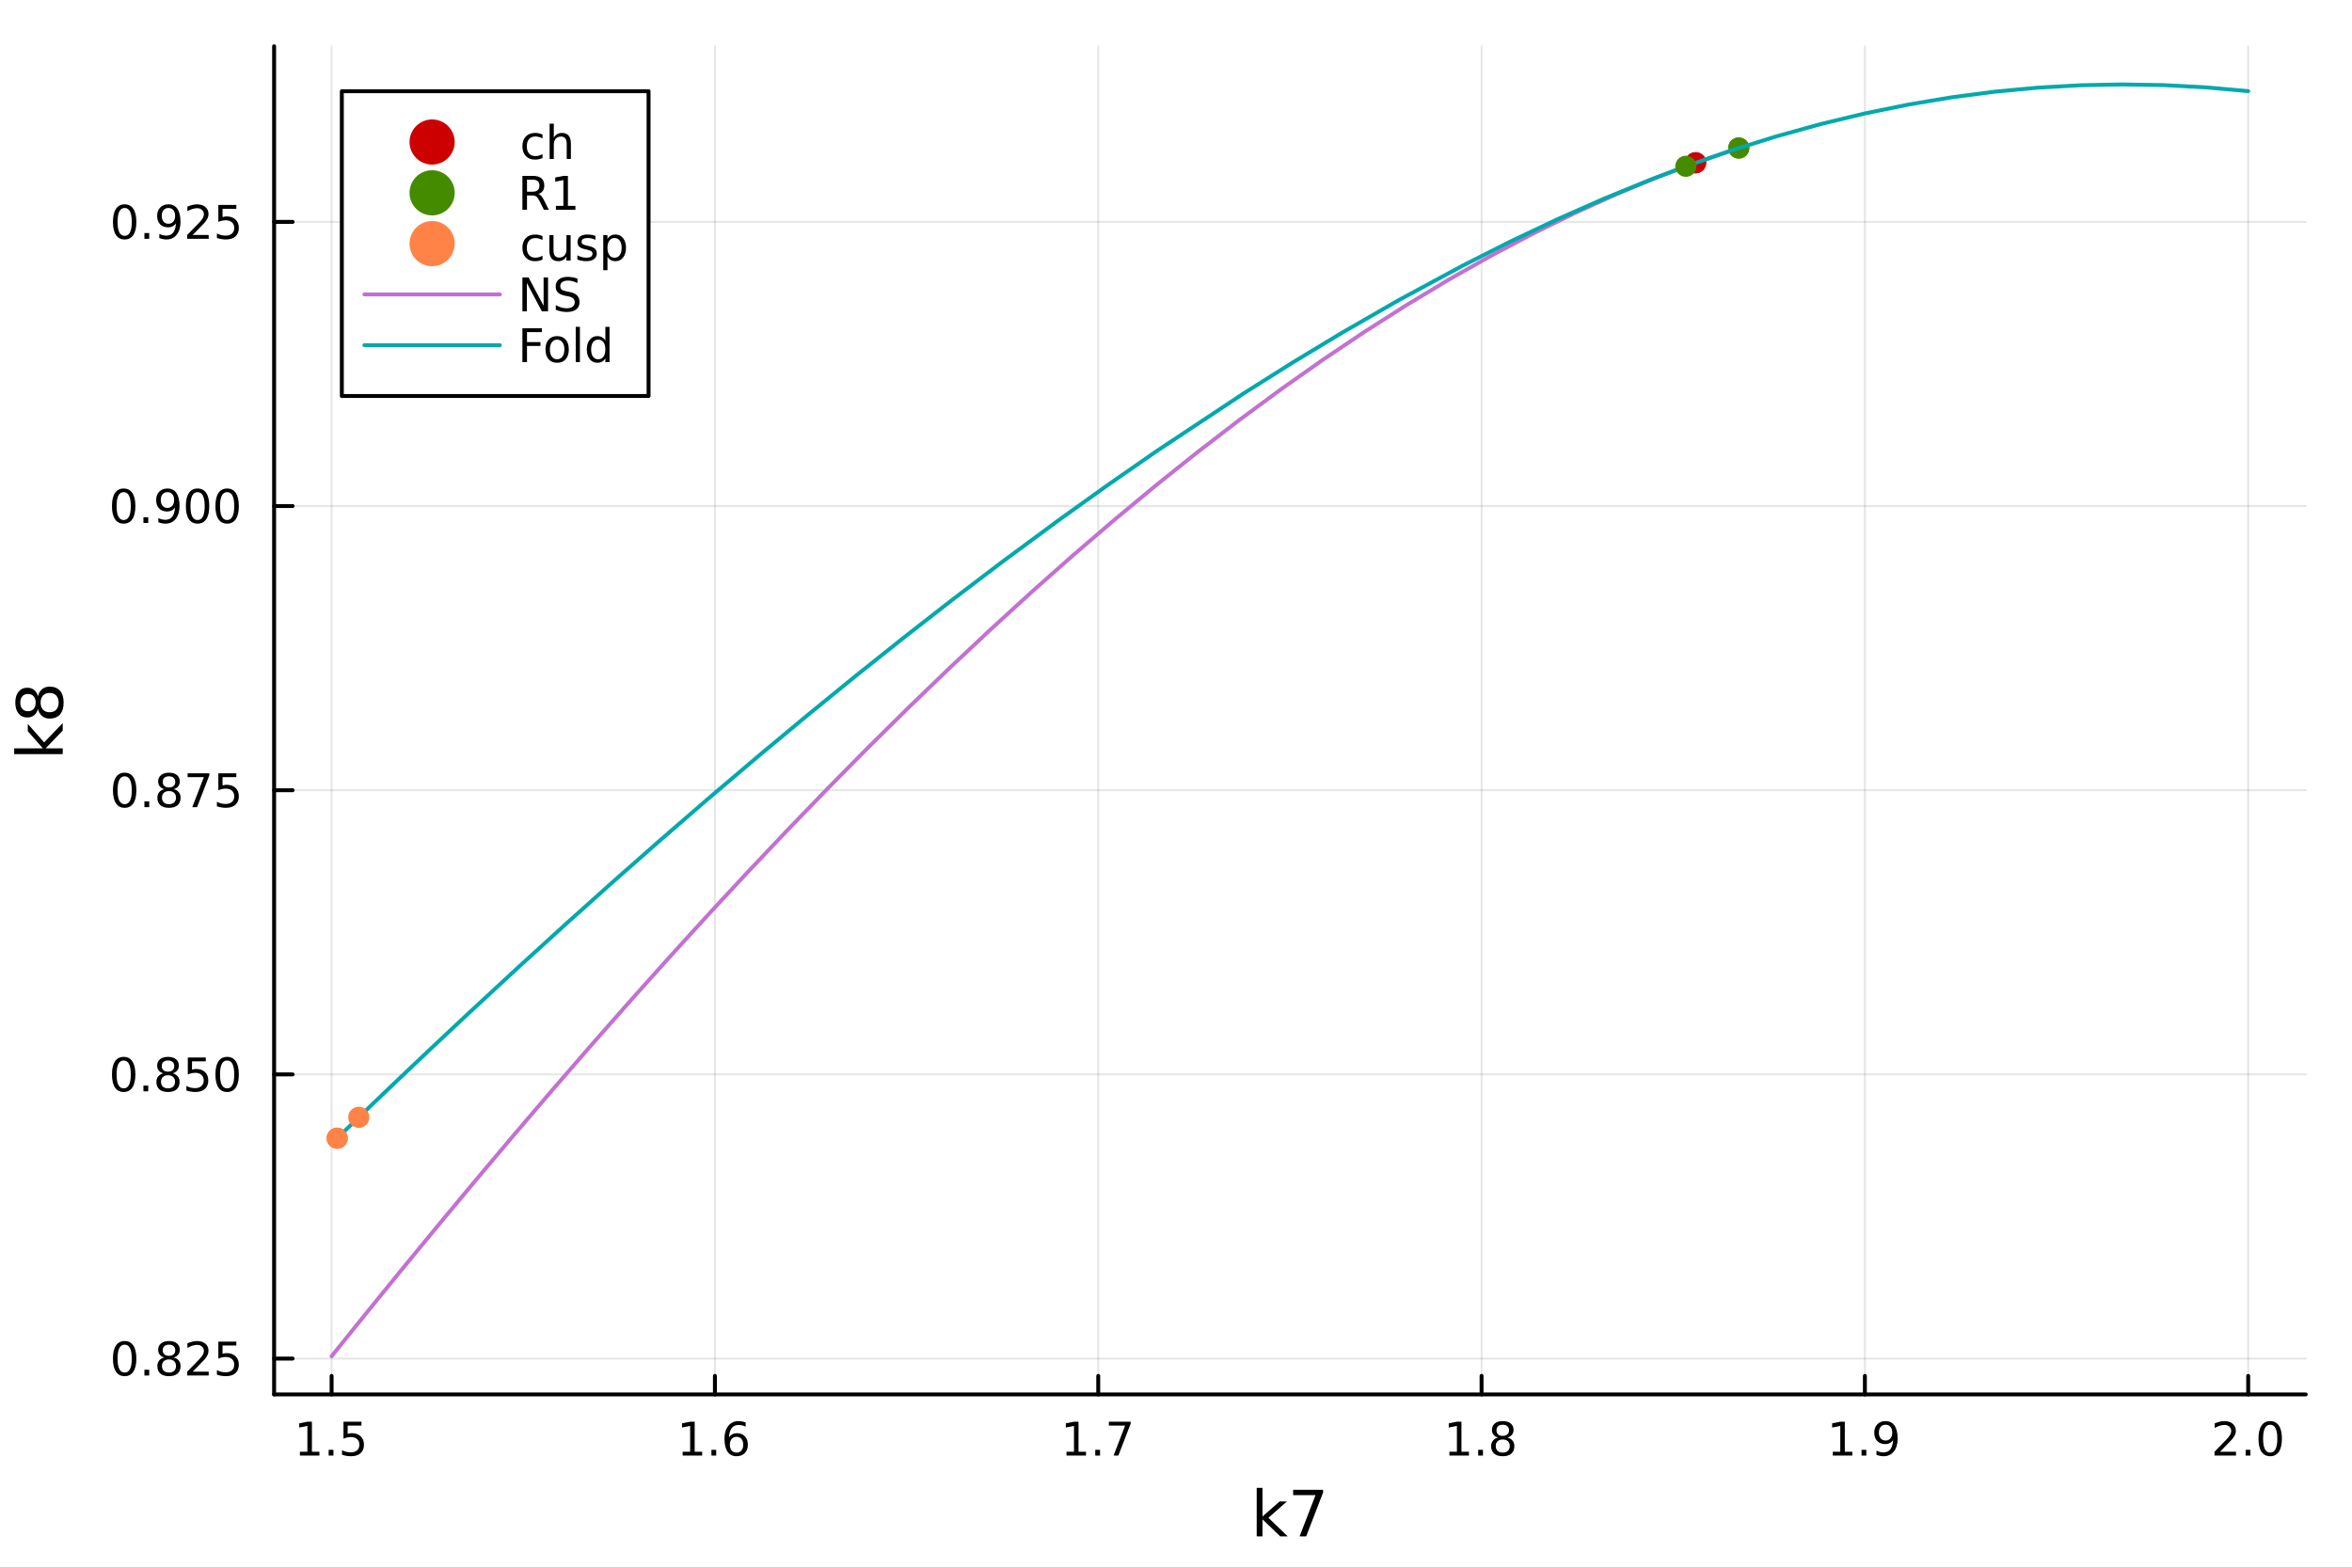 <?xml version="1.0" encoding="utf-8"?>
<svg xmlns="http://www.w3.org/2000/svg" xmlns:xlink="http://www.w3.org/1999/xlink" width="600" height="400" viewBox="0 0 2400 1600">
<rect x="0" y="0" width="2400" height="1600" fill="#333333" stroke="none"/>
<defs>
  <clipPath id="clip090">
    <rect x="0" y="0" width="2400" height="1600"/>
  </clipPath>
</defs>
<path clip-path="url(#clip090)" d="M0 1600 L2400 1600 L2400 0 L0 0  Z" fill="#ffffff" fill-rule="evenodd" fill-opacity="1"/>
<defs>
  <clipPath id="clip091">
    <rect x="480" y="0" width="1681" height="1600"/>
  </clipPath>
</defs>
<path clip-path="url(#clip090)" d="M279.704 1423.18 L2352.76 1423.18 L2352.76 47.244 L279.704 47.244  Z" fill="#ffffff" fill-rule="evenodd" fill-opacity="1"/>
<defs>
  <clipPath id="clip092">
    <rect x="279" y="47" width="2074" height="1377"/>
  </clipPath>
</defs>
<polyline clip-path="url(#clip092)" style="stroke:#000000; stroke-linecap:round; stroke-linejoin:round; stroke-width:2; stroke-opacity:0.1; fill:none" points="338.375,1423.18 338.375,47.244 "/>
<polyline clip-path="url(#clip092)" style="stroke:#000000; stroke-linecap:round; stroke-linejoin:round; stroke-width:2; stroke-opacity:0.1; fill:none" points="729.517,1423.18 729.517,47.244 "/>
<polyline clip-path="url(#clip092)" style="stroke:#000000; stroke-linecap:round; stroke-linejoin:round; stroke-width:2; stroke-opacity:0.1; fill:none" points="1120.66,1423.18 1120.66,47.244 "/>
<polyline clip-path="url(#clip092)" style="stroke:#000000; stroke-linecap:round; stroke-linejoin:round; stroke-width:2; stroke-opacity:0.1; fill:none" points="1511.8,1423.18 1511.8,47.244 "/>
<polyline clip-path="url(#clip092)" style="stroke:#000000; stroke-linecap:round; stroke-linejoin:round; stroke-width:2; stroke-opacity:0.1; fill:none" points="1902.94,1423.18 1902.94,47.244 "/>
<polyline clip-path="url(#clip092)" style="stroke:#000000; stroke-linecap:round; stroke-linejoin:round; stroke-width:2; stroke-opacity:0.1; fill:none" points="2294.08,1423.18 2294.08,47.244 "/>
<polyline clip-path="url(#clip090)" style="stroke:#000000; stroke-linecap:round; stroke-linejoin:round; stroke-width:4; stroke-opacity:1; fill:none" points="279.704,1423.18 2352.76,1423.18 "/>
<polyline clip-path="url(#clip090)" style="stroke:#000000; stroke-linecap:round; stroke-linejoin:round; stroke-width:4; stroke-opacity:1; fill:none" points="338.375,1423.18 338.375,1404.28 "/>
<polyline clip-path="url(#clip090)" style="stroke:#000000; stroke-linecap:round; stroke-linejoin:round; stroke-width:4; stroke-opacity:1; fill:none" points="729.517,1423.18 729.517,1404.28 "/>
<polyline clip-path="url(#clip090)" style="stroke:#000000; stroke-linecap:round; stroke-linejoin:round; stroke-width:4; stroke-opacity:1; fill:none" points="1120.66,1423.18 1120.66,1404.28 "/>
<polyline clip-path="url(#clip090)" style="stroke:#000000; stroke-linecap:round; stroke-linejoin:round; stroke-width:4; stroke-opacity:1; fill:none" points="1511.8,1423.18 1511.8,1404.28 "/>
<polyline clip-path="url(#clip090)" style="stroke:#000000; stroke-linecap:round; stroke-linejoin:round; stroke-width:4; stroke-opacity:1; fill:none" points="1902.94,1423.18 1902.94,1404.28 "/>
<polyline clip-path="url(#clip090)" style="stroke:#000000; stroke-linecap:round; stroke-linejoin:round; stroke-width:4; stroke-opacity:1; fill:none" points="2294.08,1423.18 2294.08,1404.28 "/>
<path clip-path="url(#clip090)" d="M306.026 1481.64 L313.665 1481.64 L313.665 1455.28 L305.355 1456.95 L305.355 1452.69 L313.618 1451.02 L318.294 1451.02 L318.294 1481.64 L325.933 1481.64 L325.933 1485.58 L306.026 1485.58 L306.026 1481.64 Z" fill="#000000" fill-rule="nonzero" fill-opacity="1" /><path clip-path="url(#clip090)" d="M335.378 1479.7 L340.262 1479.7 L340.262 1485.58 L335.378 1485.58 L335.378 1479.7 Z" fill="#000000" fill-rule="nonzero" fill-opacity="1" /><path clip-path="url(#clip090)" d="M350.493 1451.02 L368.85 1451.02 L368.85 1454.96 L354.776 1454.96 L354.776 1463.43 Q355.794 1463.08 356.813 1462.92 Q357.831 1462.73 358.85 1462.73 Q364.637 1462.73 368.016 1465.9 Q371.396 1469.08 371.396 1474.49 Q371.396 1480.07 367.924 1483.17 Q364.451 1486.25 358.132 1486.25 Q355.956 1486.25 353.688 1485.88 Q351.442 1485.51 349.035 1484.77 L349.035 1480.07 Q351.118 1481.2 353.34 1481.76 Q355.563 1482.32 358.039 1482.32 Q362.044 1482.32 364.382 1480.21 Q366.72 1478.1 366.72 1474.49 Q366.72 1470.88 364.382 1468.77 Q362.044 1466.67 358.039 1466.67 Q356.164 1466.67 354.289 1467.08 Q352.438 1467.5 350.493 1468.38 L350.493 1451.02 Z" fill="#000000" fill-rule="nonzero" fill-opacity="1" /><path clip-path="url(#clip090)" d="M696.589 1481.64 L704.228 1481.64 L704.228 1455.28 L695.918 1456.95 L695.918 1452.69 L704.182 1451.02 L708.857 1451.02 L708.857 1481.64 L716.496 1481.64 L716.496 1485.58 L696.589 1485.58 L696.589 1481.64 Z" fill="#000000" fill-rule="nonzero" fill-opacity="1" /><path clip-path="url(#clip090)" d="M725.941 1479.7 L730.825 1479.7 L730.825 1485.58 L725.941 1485.58 L725.941 1479.7 Z" fill="#000000" fill-rule="nonzero" fill-opacity="1" /><path clip-path="url(#clip090)" d="M751.589 1466.44 Q748.441 1466.44 746.589 1468.59 Q744.76 1470.74 744.76 1474.49 Q744.76 1478.22 746.589 1480.39 Q748.441 1482.55 751.589 1482.55 Q754.737 1482.55 756.566 1480.39 Q758.417 1478.22 758.417 1474.49 Q758.417 1470.74 756.566 1468.59 Q754.737 1466.44 751.589 1466.44 M760.871 1451.78 L760.871 1456.04 Q759.112 1455.21 757.306 1454.77 Q755.524 1454.33 753.765 1454.33 Q749.135 1454.33 746.681 1457.45 Q744.251 1460.58 743.904 1466.9 Q745.269 1464.89 747.329 1463.82 Q749.39 1462.73 751.866 1462.73 Q757.075 1462.73 760.084 1465.9 Q763.116 1469.05 763.116 1474.49 Q763.116 1479.82 759.968 1483.03 Q756.82 1486.25 751.589 1486.25 Q745.593 1486.25 742.422 1481.67 Q739.251 1477.06 739.251 1468.33 Q739.251 1460.14 743.14 1455.28 Q747.029 1450.39 753.579 1450.39 Q755.339 1450.39 757.121 1450.74 Q758.927 1451.09 760.871 1451.78 Z" fill="#000000" fill-rule="nonzero" fill-opacity="1" /><path clip-path="url(#clip090)" d="M1088.26 1481.64 L1095.9 1481.64 L1095.9 1455.28 L1087.59 1456.95 L1087.59 1452.69 L1095.86 1451.02 L1100.53 1451.02 L1100.53 1481.64 L1108.17 1481.64 L1108.17 1485.58 L1088.26 1485.58 L1088.26 1481.64 Z" fill="#000000" fill-rule="nonzero" fill-opacity="1" /><path clip-path="url(#clip090)" d="M1117.61 1479.7 L1122.5 1479.7 L1122.5 1485.58 L1117.61 1485.58 L1117.61 1479.7 Z" fill="#000000" fill-rule="nonzero" fill-opacity="1" /><path clip-path="url(#clip090)" d="M1131.5 1451.02 L1153.73 1451.02 L1153.73 1453.01 L1141.18 1485.58 L1136.3 1485.58 L1148.1 1454.96 L1131.5 1454.96 L1131.5 1451.02 Z" fill="#000000" fill-rule="nonzero" fill-opacity="1" /><path clip-path="url(#clip090)" d="M1479 1481.64 L1486.64 1481.64 L1486.64 1455.28 L1478.33 1456.95 L1478.33 1452.69 L1486.59 1451.02 L1491.27 1451.02 L1491.27 1481.64 L1498.91 1481.64 L1498.91 1485.58 L1479 1485.58 L1479 1481.64 Z" fill="#000000" fill-rule="nonzero" fill-opacity="1" /><path clip-path="url(#clip090)" d="M1508.35 1479.7 L1513.24 1479.7 L1513.24 1485.58 L1508.35 1485.58 L1508.35 1479.7 Z" fill="#000000" fill-rule="nonzero" fill-opacity="1" /><path clip-path="url(#clip090)" d="M1533.42 1469.17 Q1530.09 1469.17 1528.17 1470.95 Q1526.27 1472.73 1526.27 1475.86 Q1526.27 1478.98 1528.17 1480.77 Q1530.09 1482.55 1533.42 1482.55 Q1536.75 1482.55 1538.68 1480.77 Q1540.6 1478.96 1540.6 1475.86 Q1540.6 1472.73 1538.68 1470.95 Q1536.78 1469.17 1533.42 1469.17 M1528.75 1467.18 Q1525.74 1466.44 1524.05 1464.38 Q1522.38 1462.32 1522.38 1459.35 Q1522.38 1455.21 1525.32 1452.8 Q1528.28 1450.39 1533.42 1450.39 Q1538.58 1450.39 1541.52 1452.8 Q1544.46 1455.21 1544.46 1459.35 Q1544.46 1462.32 1542.77 1464.38 Q1541.11 1466.44 1538.12 1467.18 Q1541.5 1467.96 1543.37 1470.26 Q1545.27 1472.55 1545.27 1475.86 Q1545.27 1480.88 1542.19 1483.57 Q1539.14 1486.25 1533.42 1486.25 Q1527.7 1486.25 1524.62 1483.57 Q1521.57 1480.88 1521.57 1475.86 Q1521.57 1472.55 1523.47 1470.26 Q1525.37 1467.96 1528.75 1467.18 M1527.03 1459.79 Q1527.03 1462.48 1528.7 1463.98 Q1530.39 1465.49 1533.42 1465.49 Q1536.43 1465.49 1538.12 1463.98 Q1539.83 1462.48 1539.83 1459.79 Q1539.83 1457.11 1538.12 1455.6 Q1536.43 1454.1 1533.42 1454.1 Q1530.39 1454.1 1528.7 1455.6 Q1527.03 1457.11 1527.03 1459.79 Z" fill="#000000" fill-rule="nonzero" fill-opacity="1" /><path clip-path="url(#clip090)" d="M1870.19 1481.64 L1877.83 1481.64 L1877.83 1455.28 L1869.52 1456.95 L1869.52 1452.69 L1877.78 1451.02 L1882.46 1451.02 L1882.46 1481.64 L1890.1 1481.64 L1890.1 1485.58 L1870.19 1485.58 L1870.19 1481.64 Z" fill="#000000" fill-rule="nonzero" fill-opacity="1" /><path clip-path="url(#clip090)" d="M1899.54 1479.7 L1904.42 1479.7 L1904.42 1485.58 L1899.54 1485.58 L1899.54 1479.7 Z" fill="#000000" fill-rule="nonzero" fill-opacity="1" /><path clip-path="url(#clip090)" d="M1914.75 1484.86 L1914.75 1480.6 Q1916.51 1481.44 1918.31 1481.88 Q1920.12 1482.32 1921.85 1482.32 Q1926.48 1482.32 1928.91 1479.21 Q1931.37 1476.09 1931.72 1469.75 Q1930.37 1471.74 1928.31 1472.8 Q1926.25 1473.87 1923.75 1473.87 Q1918.57 1473.87 1915.54 1470.74 Q1912.53 1467.59 1912.53 1462.15 Q1912.53 1456.83 1915.67 1453.61 Q1918.82 1450.39 1924.05 1450.39 Q1930.05 1450.39 1933.2 1455 Q1936.37 1459.58 1936.37 1468.33 Q1936.37 1476.51 1932.48 1481.39 Q1928.61 1486.25 1922.06 1486.25 Q1920.3 1486.25 1918.5 1485.9 Q1916.69 1485.56 1914.75 1484.86 M1924.05 1470.21 Q1927.2 1470.21 1929.03 1468.06 Q1930.88 1465.9 1930.88 1462.15 Q1930.88 1458.43 1929.03 1456.27 Q1927.2 1454.1 1924.05 1454.1 Q1920.91 1454.1 1919.05 1456.27 Q1917.23 1458.43 1917.23 1462.15 Q1917.23 1465.9 1919.05 1468.06 Q1920.91 1470.21 1924.05 1470.21 Z" fill="#000000" fill-rule="nonzero" fill-opacity="1" /><path clip-path="url(#clip090)" d="M2265.32 1481.64 L2281.64 1481.64 L2281.64 1485.58 L2259.7 1485.58 L2259.7 1481.64 Q2262.36 1478.89 2266.94 1474.26 Q2271.55 1469.61 2272.73 1468.27 Q2274.98 1465.74 2275.86 1464.01 Q2276.76 1462.25 2276.76 1460.56 Q2276.76 1457.8 2274.81 1456.07 Q2272.89 1454.33 2269.79 1454.33 Q2267.59 1454.33 2265.14 1455.09 Q2262.71 1455.86 2259.93 1457.41 L2259.93 1452.69 Q2262.75 1451.55 2265.21 1450.97 Q2267.66 1450.39 2269.7 1450.39 Q2275.07 1450.39 2278.26 1453.08 Q2281.46 1455.77 2281.46 1460.26 Q2281.46 1462.39 2280.65 1464.31 Q2279.86 1466.2 2277.75 1468.8 Q2277.17 1469.47 2274.07 1472.69 Q2270.97 1475.88 2265.32 1481.64 Z" fill="#000000" fill-rule="nonzero" fill-opacity="1" /><path clip-path="url(#clip090)" d="M2291.46 1479.7 L2296.34 1479.7 L2296.34 1485.58 L2291.46 1485.58 L2291.46 1479.7 Z" fill="#000000" fill-rule="nonzero" fill-opacity="1" /><path clip-path="url(#clip090)" d="M2316.53 1454.1 Q2312.92 1454.1 2311.09 1457.66 Q2309.28 1461.2 2309.28 1468.33 Q2309.28 1475.44 2311.09 1479.01 Q2312.92 1482.55 2316.53 1482.55 Q2320.16 1482.55 2321.97 1479.01 Q2323.8 1475.44 2323.8 1468.33 Q2323.8 1461.2 2321.97 1457.66 Q2320.16 1454.1 2316.53 1454.1 M2316.53 1450.39 Q2322.34 1450.39 2325.39 1455 Q2328.47 1459.58 2328.47 1468.33 Q2328.47 1477.06 2325.39 1481.67 Q2322.34 1486.25 2316.53 1486.25 Q2310.72 1486.25 2307.64 1481.67 Q2304.58 1477.06 2304.58 1468.33 Q2304.58 1459.58 2307.64 1455 Q2310.72 1450.39 2316.53 1450.39 Z" fill="#000000" fill-rule="nonzero" fill-opacity="1" /><path clip-path="url(#clip090)" d="M1282.36 1518.52 L1288.25 1518.52 L1288.25 1547.77 L1305.73 1532.4 L1313.21 1532.4 L1294.3 1549.07 L1314 1568.04 L1306.36 1568.04 L1288.25 1550.63 L1288.25 1568.04 L1282.36 1568.04 L1282.36 1518.52 Z" fill="#000000" fill-rule="nonzero" fill-opacity="1" /><path clip-path="url(#clip090)" d="M1319.54 1520.52 L1350.1 1520.52 L1350.1 1523.26 L1332.84 1568.04 L1326.13 1568.04 L1342.36 1525.93 L1319.54 1525.93 L1319.54 1520.52 Z" fill="#000000" fill-rule="nonzero" fill-opacity="1" /><polyline clip-path="url(#clip092)" style="stroke:#000000; stroke-linecap:round; stroke-linejoin:round; stroke-width:2; stroke-opacity:0.1; fill:none" points="279.704,1386.58 2352.76,1386.58 "/>
<polyline clip-path="url(#clip092)" style="stroke:#000000; stroke-linecap:round; stroke-linejoin:round; stroke-width:2; stroke-opacity:0.1; fill:none" points="279.704,1096.55 2352.76,1096.55 "/>
<polyline clip-path="url(#clip092)" style="stroke:#000000; stroke-linecap:round; stroke-linejoin:round; stroke-width:2; stroke-opacity:0.1; fill:none" points="279.704,806.518 2352.76,806.518 "/>
<polyline clip-path="url(#clip092)" style="stroke:#000000; stroke-linecap:round; stroke-linejoin:round; stroke-width:2; stroke-opacity:0.1; fill:none" points="279.704,516.484 2352.76,516.484 "/>
<polyline clip-path="url(#clip092)" style="stroke:#000000; stroke-linecap:round; stroke-linejoin:round; stroke-width:2; stroke-opacity:0.1; fill:none" points="279.704,226.451 2352.76,226.451 "/>
<polyline clip-path="url(#clip090)" style="stroke:#000000; stroke-linecap:round; stroke-linejoin:round; stroke-width:4; stroke-opacity:1; fill:none" points="279.704,1423.18 279.704,47.244 "/>
<polyline clip-path="url(#clip090)" style="stroke:#000000; stroke-linecap:round; stroke-linejoin:round; stroke-width:4; stroke-opacity:1; fill:none" points="279.704,1386.58 298.602,1386.58 "/>
<polyline clip-path="url(#clip090)" style="stroke:#000000; stroke-linecap:round; stroke-linejoin:round; stroke-width:4; stroke-opacity:1; fill:none" points="279.704,1096.55 298.602,1096.55 "/>
<polyline clip-path="url(#clip090)" style="stroke:#000000; stroke-linecap:round; stroke-linejoin:round; stroke-width:4; stroke-opacity:1; fill:none" points="279.704,806.518 298.602,806.518 "/>
<polyline clip-path="url(#clip090)" style="stroke:#000000; stroke-linecap:round; stroke-linejoin:round; stroke-width:4; stroke-opacity:1; fill:none" points="279.704,516.484 298.602,516.484 "/>
<polyline clip-path="url(#clip090)" style="stroke:#000000; stroke-linecap:round; stroke-linejoin:round; stroke-width:4; stroke-opacity:1; fill:none" points="279.704,226.451 298.602,226.451 "/>
<path clip-path="url(#clip090)" d="M127.2 1372.38 Q123.589 1372.38 121.76 1375.95 Q119.955 1379.49 119.955 1386.62 Q119.955 1393.73 121.76 1397.29 Q123.589 1400.83 127.2 1400.83 Q130.834 1400.83 132.64 1397.29 Q134.468 1393.73 134.468 1386.62 Q134.468 1379.49 132.64 1375.95 Q130.834 1372.38 127.2 1372.38 M127.2 1368.68 Q133.01 1368.68 136.066 1373.29 Q139.144 1377.87 139.144 1386.62 Q139.144 1395.35 136.066 1399.95 Q133.01 1404.54 127.2 1404.54 Q121.39 1404.54 118.311 1399.95 Q115.256 1395.35 115.256 1386.62 Q115.256 1377.87 118.311 1373.29 Q121.39 1368.68 127.2 1368.68 Z" fill="#000000" fill-rule="nonzero" fill-opacity="1" /><path clip-path="url(#clip090)" d="M147.362 1397.98 L152.246 1397.98 L152.246 1403.86 L147.362 1403.86 L147.362 1397.98 Z" fill="#000000" fill-rule="nonzero" fill-opacity="1" /><path clip-path="url(#clip090)" d="M172.431 1387.45 Q169.098 1387.45 167.177 1389.23 Q165.278 1391.02 165.278 1394.14 Q165.278 1397.27 167.177 1399.05 Q169.098 1400.83 172.431 1400.83 Q175.764 1400.83 177.686 1399.05 Q179.607 1397.24 179.607 1394.14 Q179.607 1391.02 177.686 1389.23 Q175.788 1387.45 172.431 1387.45 M167.755 1385.46 Q164.746 1384.72 163.056 1382.66 Q161.39 1380.6 161.39 1377.64 Q161.39 1373.49 164.329 1371.09 Q167.292 1368.68 172.431 1368.68 Q177.593 1368.68 180.533 1371.09 Q183.473 1373.49 183.473 1377.64 Q183.473 1380.6 181.783 1382.66 Q180.116 1384.72 177.13 1385.46 Q180.51 1386.25 182.385 1388.54 Q184.283 1390.83 184.283 1394.14 Q184.283 1399.17 181.204 1401.85 Q178.149 1404.54 172.431 1404.54 Q166.714 1404.54 163.635 1401.85 Q160.579 1399.17 160.579 1394.14 Q160.579 1390.83 162.477 1388.54 Q164.376 1386.25 167.755 1385.46 M166.042 1378.08 Q166.042 1380.76 167.709 1382.27 Q169.399 1383.77 172.431 1383.77 Q175.44 1383.77 177.13 1382.27 Q178.843 1380.76 178.843 1378.08 Q178.843 1375.39 177.13 1373.89 Q175.44 1372.38 172.431 1372.38 Q169.399 1372.38 167.709 1373.89 Q166.042 1375.39 166.042 1378.08 Z" fill="#000000" fill-rule="nonzero" fill-opacity="1" /><path clip-path="url(#clip090)" d="M196.621 1399.93 L212.94 1399.93 L212.94 1403.86 L190.996 1403.86 L190.996 1399.93 Q193.658 1397.17 198.241 1392.55 Q202.848 1387.89 204.028 1386.55 Q206.274 1384.03 207.153 1382.29 Q208.056 1380.53 208.056 1378.84 Q208.056 1376.09 206.112 1374.35 Q204.19 1372.61 201.088 1372.61 Q198.889 1372.61 196.436 1373.38 Q194.005 1374.14 191.227 1375.69 L191.227 1370.97 Q194.051 1369.84 196.505 1369.26 Q198.959 1368.68 200.996 1368.68 Q206.366 1368.68 209.561 1371.36 Q212.755 1374.05 212.755 1378.54 Q212.755 1380.67 211.945 1382.59 Q211.158 1384.49 209.051 1387.08 Q208.473 1387.75 205.371 1390.97 Q202.269 1394.17 196.621 1399.93 Z" fill="#000000" fill-rule="nonzero" fill-opacity="1" /><path clip-path="url(#clip090)" d="M222.801 1369.3 L241.158 1369.3 L241.158 1373.24 L227.084 1373.24 L227.084 1381.71 Q228.102 1381.36 229.121 1381.2 Q230.139 1381.02 231.158 1381.02 Q236.945 1381.02 240.324 1384.19 Q243.704 1387.36 243.704 1392.78 Q243.704 1398.36 240.232 1401.46 Q236.76 1404.54 230.44 1404.54 Q228.264 1404.54 225.996 1404.17 Q223.75 1403.8 221.343 1403.05 L221.343 1398.36 Q223.426 1399.49 225.648 1400.05 Q227.871 1400.6 230.347 1400.6 Q234.352 1400.6 236.69 1398.49 Q239.028 1396.39 239.028 1392.78 Q239.028 1389.17 236.69 1387.06 Q234.352 1384.95 230.347 1384.95 Q228.473 1384.95 226.598 1385.37 Q224.746 1385.79 222.801 1386.67 L222.801 1369.3 Z" fill="#000000" fill-rule="nonzero" fill-opacity="1" /><path clip-path="url(#clip090)" d="M126.205 1082.35 Q122.593 1082.35 120.765 1085.91 Q118.959 1089.46 118.959 1096.59 Q118.959 1103.69 120.765 1107.26 Q122.593 1110.8 126.205 1110.8 Q129.839 1110.8 131.644 1107.26 Q133.473 1103.69 133.473 1096.59 Q133.473 1089.46 131.644 1085.91 Q129.839 1082.35 126.205 1082.35 M126.205 1078.65 Q132.015 1078.65 135.07 1083.25 Q138.149 1087.84 138.149 1096.59 Q138.149 1105.31 135.07 1109.92 Q132.015 1114.5 126.205 1114.5 Q120.394 1114.5 117.316 1109.92 Q114.26 1105.31 114.26 1096.59 Q114.26 1087.84 117.316 1083.25 Q120.394 1078.65 126.205 1078.65 Z" fill="#000000" fill-rule="nonzero" fill-opacity="1" /><path clip-path="url(#clip090)" d="M146.366 1107.95 L151.251 1107.95 L151.251 1113.83 L146.366 1113.83 L146.366 1107.95 Z" fill="#000000" fill-rule="nonzero" fill-opacity="1" /><path clip-path="url(#clip090)" d="M171.436 1097.42 Q168.102 1097.42 166.181 1099.2 Q164.283 1100.98 164.283 1104.11 Q164.283 1107.23 166.181 1109.02 Q168.102 1110.8 171.436 1110.8 Q174.769 1110.8 176.69 1109.02 Q178.612 1107.21 178.612 1104.11 Q178.612 1100.98 176.69 1099.2 Q174.792 1097.42 171.436 1097.42 M166.76 1095.43 Q163.751 1094.69 162.061 1092.63 Q160.394 1090.57 160.394 1087.6 Q160.394 1083.46 163.334 1081.05 Q166.297 1078.65 171.436 1078.65 Q176.598 1078.65 179.538 1081.05 Q182.477 1083.46 182.477 1087.6 Q182.477 1090.57 180.788 1092.63 Q179.121 1094.69 176.135 1095.43 Q179.514 1096.22 181.389 1098.51 Q183.288 1100.8 183.288 1104.11 Q183.288 1109.13 180.209 1111.82 Q177.153 1114.5 171.436 1114.5 Q165.718 1114.5 162.64 1111.82 Q159.584 1109.13 159.584 1104.11 Q159.584 1100.8 161.482 1098.51 Q163.38 1096.22 166.76 1095.43 M165.047 1088.04 Q165.047 1090.73 166.714 1092.23 Q168.403 1093.74 171.436 1093.74 Q174.445 1093.74 176.135 1092.23 Q177.848 1090.73 177.848 1088.04 Q177.848 1085.36 176.135 1083.85 Q174.445 1082.35 171.436 1082.35 Q168.403 1082.35 166.714 1083.85 Q165.047 1085.36 165.047 1088.04 Z" fill="#000000" fill-rule="nonzero" fill-opacity="1" /><path clip-path="url(#clip090)" d="M191.644 1079.27 L210 1079.27 L210 1083.21 L195.926 1083.21 L195.926 1091.68 Q196.945 1091.33 197.963 1091.17 Q198.982 1090.98 200 1090.98 Q205.787 1090.98 209.167 1094.16 Q212.547 1097.33 212.547 1102.74 Q212.547 1108.32 209.074 1111.42 Q205.602 1114.5 199.283 1114.5 Q197.107 1114.5 194.838 1114.13 Q192.593 1113.76 190.186 1113.02 L190.186 1108.32 Q192.269 1109.46 194.491 1110.01 Q196.713 1110.57 199.19 1110.57 Q203.195 1110.57 205.533 1108.46 Q207.871 1106.35 207.871 1102.74 Q207.871 1099.13 205.533 1097.03 Q203.195 1094.92 199.19 1094.92 Q197.315 1094.92 195.44 1095.34 Q193.588 1095.75 191.644 1096.63 L191.644 1079.27 Z" fill="#000000" fill-rule="nonzero" fill-opacity="1" /><path clip-path="url(#clip090)" d="M231.76 1082.35 Q228.148 1082.35 226.32 1085.91 Q224.514 1089.46 224.514 1096.59 Q224.514 1103.69 226.32 1107.26 Q228.148 1110.8 231.76 1110.8 Q235.394 1110.8 237.199 1107.26 Q239.028 1103.69 239.028 1096.59 Q239.028 1089.46 237.199 1085.91 Q235.394 1082.35 231.76 1082.35 M231.76 1078.65 Q237.57 1078.65 240.625 1083.25 Q243.704 1087.84 243.704 1096.59 Q243.704 1105.31 240.625 1109.92 Q237.57 1114.5 231.76 1114.5 Q225.949 1114.5 222.871 1109.92 Q219.815 1105.31 219.815 1096.59 Q219.815 1087.84 222.871 1083.25 Q225.949 1078.65 231.76 1078.65 Z" fill="#000000" fill-rule="nonzero" fill-opacity="1" /><path clip-path="url(#clip090)" d="M127.2 792.316 Q123.589 792.316 121.76 795.881 Q119.955 799.423 119.955 806.552 Q119.955 813.659 121.76 817.224 Q123.589 820.765 127.2 820.765 Q130.834 820.765 132.64 817.224 Q134.468 813.659 134.468 806.552 Q134.468 799.423 132.64 795.881 Q130.834 792.316 127.2 792.316 M127.2 788.613 Q133.01 788.613 136.066 793.219 Q139.144 797.802 139.144 806.552 Q139.144 815.279 136.066 819.886 Q133.01 824.469 127.2 824.469 Q121.39 824.469 118.311 819.886 Q115.256 815.279 115.256 806.552 Q115.256 797.802 118.311 793.219 Q121.39 788.613 127.2 788.613 Z" fill="#000000" fill-rule="nonzero" fill-opacity="1" /><path clip-path="url(#clip090)" d="M147.362 817.918 L152.246 817.918 L152.246 823.798 L147.362 823.798 L147.362 817.918 Z" fill="#000000" fill-rule="nonzero" fill-opacity="1" /><path clip-path="url(#clip090)" d="M172.431 807.386 Q169.098 807.386 167.177 809.168 Q165.278 810.951 165.278 814.076 Q165.278 817.201 167.177 818.983 Q169.098 820.765 172.431 820.765 Q175.764 820.765 177.686 818.983 Q179.607 817.177 179.607 814.076 Q179.607 810.951 177.686 809.168 Q175.788 807.386 172.431 807.386 M167.755 805.395 Q164.746 804.654 163.056 802.594 Q161.39 800.534 161.39 797.571 Q161.39 793.428 164.329 791.02 Q167.292 788.613 172.431 788.613 Q177.593 788.613 180.533 791.02 Q183.473 793.428 183.473 797.571 Q183.473 800.534 181.783 802.594 Q180.116 804.654 177.13 805.395 Q180.51 806.182 182.385 808.474 Q184.283 810.765 184.283 814.076 Q184.283 819.099 181.204 821.784 Q178.149 824.469 172.431 824.469 Q166.714 824.469 163.635 821.784 Q160.579 819.099 160.579 814.076 Q160.579 810.765 162.477 808.474 Q164.376 806.182 167.755 805.395 M166.042 798.011 Q166.042 800.696 167.709 802.201 Q169.399 803.705 172.431 803.705 Q175.44 803.705 177.13 802.201 Q178.843 800.696 178.843 798.011 Q178.843 795.326 177.13 793.821 Q175.44 792.316 172.431 792.316 Q169.399 792.316 167.709 793.821 Q166.042 795.326 166.042 798.011 Z" fill="#000000" fill-rule="nonzero" fill-opacity="1" /><path clip-path="url(#clip090)" d="M191.413 789.238 L213.635 789.238 L213.635 791.228 L201.088 823.798 L196.204 823.798 L208.01 793.173 L191.413 793.173 L191.413 789.238 Z" fill="#000000" fill-rule="nonzero" fill-opacity="1" /><path clip-path="url(#clip090)" d="M222.801 789.238 L241.158 789.238 L241.158 793.173 L227.084 793.173 L227.084 801.645 Q228.102 801.298 229.121 801.136 Q230.139 800.951 231.158 800.951 Q236.945 800.951 240.324 804.122 Q243.704 807.293 243.704 812.71 Q243.704 818.288 240.232 821.39 Q236.76 824.469 230.44 824.469 Q228.264 824.469 225.996 824.099 Q223.75 823.728 221.343 822.988 L221.343 818.288 Q223.426 819.423 225.648 819.978 Q227.871 820.534 230.347 820.534 Q234.352 820.534 236.69 818.427 Q239.028 816.321 239.028 812.71 Q239.028 809.099 236.69 806.992 Q234.352 804.886 230.347 804.886 Q228.473 804.886 226.598 805.302 Q224.746 805.719 222.801 806.599 L222.801 789.238 Z" fill="#000000" fill-rule="nonzero" fill-opacity="1" /><path clip-path="url(#clip090)" d="M126.205 502.283 Q122.593 502.283 120.765 505.848 Q118.959 509.389 118.959 516.519 Q118.959 523.625 120.765 527.19 Q122.593 530.732 126.205 530.732 Q129.839 530.732 131.644 527.19 Q133.473 523.625 133.473 516.519 Q133.473 509.389 131.644 505.848 Q129.839 502.283 126.205 502.283 M126.205 498.579 Q132.015 498.579 135.07 503.186 Q138.149 507.769 138.149 516.519 Q138.149 525.246 135.07 529.852 Q132.015 534.436 126.205 534.436 Q120.394 534.436 117.316 529.852 Q114.26 525.246 114.26 516.519 Q114.26 507.769 117.316 503.186 Q120.394 498.579 126.205 498.579 Z" fill="#000000" fill-rule="nonzero" fill-opacity="1" /><path clip-path="url(#clip090)" d="M146.366 527.885 L151.251 527.885 L151.251 533.764 L146.366 533.764 L146.366 527.885 Z" fill="#000000" fill-rule="nonzero" fill-opacity="1" /><path clip-path="url(#clip090)" d="M161.575 533.047 L161.575 528.788 Q163.334 529.621 165.14 530.061 Q166.945 530.5 168.681 530.5 Q173.311 530.5 175.741 527.399 Q178.195 524.274 178.542 517.931 Q177.2 519.922 175.139 520.987 Q173.079 522.051 170.579 522.051 Q165.394 522.051 162.362 518.926 Q159.353 515.778 159.353 510.339 Q159.353 505.014 162.501 501.797 Q165.649 498.579 170.88 498.579 Q176.876 498.579 180.024 503.186 Q183.195 507.769 183.195 516.519 Q183.195 524.69 179.306 529.575 Q175.44 534.436 168.889 534.436 Q167.13 534.436 165.325 534.088 Q163.519 533.741 161.575 533.047 M170.88 518.394 Q174.028 518.394 175.857 516.241 Q177.709 514.089 177.709 510.339 Q177.709 506.612 175.857 504.459 Q174.028 502.283 170.88 502.283 Q167.732 502.283 165.88 504.459 Q164.052 506.612 164.052 510.339 Q164.052 514.089 165.88 516.241 Q167.732 518.394 170.88 518.394 Z" fill="#000000" fill-rule="nonzero" fill-opacity="1" /><path clip-path="url(#clip090)" d="M201.598 502.283 Q197.987 502.283 196.158 505.848 Q194.352 509.389 194.352 516.519 Q194.352 523.625 196.158 527.19 Q197.987 530.732 201.598 530.732 Q205.232 530.732 207.037 527.19 Q208.866 523.625 208.866 516.519 Q208.866 509.389 207.037 505.848 Q205.232 502.283 201.598 502.283 M201.598 498.579 Q207.408 498.579 210.463 503.186 Q213.542 507.769 213.542 516.519 Q213.542 525.246 210.463 529.852 Q207.408 534.436 201.598 534.436 Q195.787 534.436 192.709 529.852 Q189.653 525.246 189.653 516.519 Q189.653 507.769 192.709 503.186 Q195.787 498.579 201.598 498.579 Z" fill="#000000" fill-rule="nonzero" fill-opacity="1" /><path clip-path="url(#clip090)" d="M231.76 502.283 Q228.148 502.283 226.32 505.848 Q224.514 509.389 224.514 516.519 Q224.514 523.625 226.32 527.19 Q228.148 530.732 231.76 530.732 Q235.394 530.732 237.199 527.19 Q239.028 523.625 239.028 516.519 Q239.028 509.389 237.199 505.848 Q235.394 502.283 231.76 502.283 M231.76 498.579 Q237.57 498.579 240.625 503.186 Q243.704 507.769 243.704 516.519 Q243.704 525.246 240.625 529.852 Q237.57 534.436 231.76 534.436 Q225.949 534.436 222.871 529.852 Q219.815 525.246 219.815 516.519 Q219.815 507.769 222.871 503.186 Q225.949 498.579 231.76 498.579 Z" fill="#000000" fill-rule="nonzero" fill-opacity="1" /><path clip-path="url(#clip090)" d="M127.2 212.25 Q123.589 212.25 121.76 215.814 Q119.955 219.356 119.955 226.486 Q119.955 233.592 121.76 237.157 Q123.589 240.699 127.2 240.699 Q130.834 240.699 132.64 237.157 Q134.468 233.592 134.468 226.486 Q134.468 219.356 132.64 215.814 Q130.834 212.25 127.2 212.25 M127.2 208.546 Q133.01 208.546 136.066 213.152 Q139.144 217.736 139.144 226.486 Q139.144 235.212 136.066 239.819 Q133.01 244.402 127.2 244.402 Q121.39 244.402 118.311 239.819 Q115.256 235.212 115.256 226.486 Q115.256 217.736 118.311 213.152 Q121.39 208.546 127.2 208.546 Z" fill="#000000" fill-rule="nonzero" fill-opacity="1" /><path clip-path="url(#clip090)" d="M147.362 237.851 L152.246 237.851 L152.246 243.731 L147.362 243.731 L147.362 237.851 Z" fill="#000000" fill-rule="nonzero" fill-opacity="1" /><path clip-path="url(#clip090)" d="M162.57 243.013 L162.57 238.754 Q164.329 239.587 166.135 240.027 Q167.94 240.467 169.677 240.467 Q174.306 240.467 176.737 237.365 Q179.19 234.24 179.538 227.898 Q178.195 229.888 176.135 230.953 Q174.075 232.018 171.575 232.018 Q166.39 232.018 163.357 228.893 Q160.348 225.745 160.348 220.305 Q160.348 214.981 163.496 211.764 Q166.644 208.546 171.876 208.546 Q177.871 208.546 181.019 213.152 Q184.19 217.736 184.19 226.486 Q184.19 234.657 180.301 239.541 Q176.436 244.402 169.885 244.402 Q168.126 244.402 166.32 244.055 Q164.515 243.708 162.57 243.013 M171.876 228.361 Q175.024 228.361 176.852 226.208 Q178.704 224.055 178.704 220.305 Q178.704 216.578 176.852 214.426 Q175.024 212.25 171.876 212.25 Q168.727 212.25 166.876 214.426 Q165.047 216.578 165.047 220.305 Q165.047 224.055 166.876 226.208 Q168.727 228.361 171.876 228.361 Z" fill="#000000" fill-rule="nonzero" fill-opacity="1" /><path clip-path="url(#clip090)" d="M196.621 239.796 L212.94 239.796 L212.94 243.731 L190.996 243.731 L190.996 239.796 Q193.658 237.041 198.241 232.412 Q202.848 227.759 204.028 226.416 Q206.274 223.893 207.153 222.157 Q208.056 220.398 208.056 218.708 Q208.056 215.953 206.112 214.217 Q204.19 212.481 201.088 212.481 Q198.889 212.481 196.436 213.245 Q194.005 214.009 191.227 215.56 L191.227 210.838 Q194.051 209.703 196.505 209.125 Q198.959 208.546 200.996 208.546 Q206.366 208.546 209.561 211.231 Q212.755 213.916 212.755 218.407 Q212.755 220.537 211.945 222.458 Q211.158 224.356 209.051 226.949 Q208.473 227.62 205.371 230.837 Q202.269 234.032 196.621 239.796 Z" fill="#000000" fill-rule="nonzero" fill-opacity="1" /><path clip-path="url(#clip090)" d="M222.801 209.171 L241.158 209.171 L241.158 213.106 L227.084 213.106 L227.084 221.578 Q228.102 221.231 229.121 221.069 Q230.139 220.884 231.158 220.884 Q236.945 220.884 240.324 224.055 Q243.704 227.226 243.704 232.643 Q243.704 238.222 240.232 241.324 Q236.76 244.402 230.44 244.402 Q228.264 244.402 225.996 244.032 Q223.75 243.662 221.343 242.921 L221.343 238.222 Q223.426 239.356 225.648 239.912 Q227.871 240.467 230.347 240.467 Q234.352 240.467 236.69 238.361 Q239.028 236.254 239.028 232.643 Q239.028 229.032 236.69 226.925 Q234.352 224.819 230.347 224.819 Q228.473 224.819 226.598 225.236 Q224.746 225.652 222.801 226.532 L222.801 209.171 Z" fill="#000000" fill-rule="nonzero" fill-opacity="1" /><path clip-path="url(#clip090)" d="M14.479 769.635 L14.479 763.746 L43.729 763.746 L28.356 746.272 L28.356 738.793 L45.034 757.699 L64.004 737.997 L64.004 745.636 L46.594 763.746 L64.004 763.746 L64.004 769.635 L14.479 769.635 Z" fill="#000000" fill-rule="nonzero" fill-opacity="1" /><path clip-path="url(#clip090)" d="M41.438 717.086 Q41.438 721.669 43.889 724.311 Q46.339 726.921 50.636 726.921 Q54.933 726.921 57.384 724.311 Q59.835 721.669 59.835 717.086 Q59.835 712.502 57.384 709.861 Q54.901 707.219 50.636 707.219 Q46.339 707.219 43.889 709.861 Q41.438 712.47 41.438 717.086 M38.7 723.515 Q37.682 727.653 34.849 729.976 Q32.017 732.268 27.942 732.268 Q22.245 732.268 18.935 728.226 Q15.625 724.152 15.625 717.086 Q15.625 709.988 18.935 705.946 Q22.245 701.903 27.942 701.903 Q32.017 701.903 34.849 704.227 Q37.682 706.519 38.7 710.624 Q39.783 705.977 42.934 703.399 Q46.085 700.789 50.636 700.789 Q57.543 700.789 61.235 705.023 Q64.927 709.224 64.927 717.086 Q64.927 724.947 61.235 729.18 Q57.543 733.382 50.636 733.382 Q46.085 733.382 42.934 730.772 Q39.783 728.162 38.7 723.515 M28.547 725.87 Q32.239 725.87 34.308 723.579 Q36.377 721.255 36.377 717.086 Q36.377 712.948 34.308 710.624 Q32.239 708.269 28.547 708.269 Q24.855 708.269 22.786 710.624 Q20.717 712.948 20.717 717.086 Q20.717 721.255 22.786 723.579 Q24.855 725.87 28.547 725.87 Z" fill="#000000" fill-rule="nonzero" fill-opacity="1" /><circle clip-path="url(#clip092)" cx="1730.22" cy="166.104" r="10.8" fill="#cd0000" fill-rule="evenodd" fill-opacity="1" stroke="none"/>
<circle clip-path="url(#clip092)" cx="1774.26" cy="151.06" r="10.8" fill="#458b00" fill-rule="evenodd" fill-opacity="1" stroke="none"/>
<circle clip-path="url(#clip092)" cx="344.061" cy="1161.65" r="10.8" fill="#ff8247" fill-rule="evenodd" fill-opacity="1" stroke="none"/>
<polyline clip-path="url(#clip092)" style="stroke:#c271d2; stroke-linecap:round; stroke-linejoin:round; stroke-width:4; stroke-opacity:1; fill:none" points="338.375,1384.24 340.251,1381.9 342.992,1378.48 346.896,1373.61 352.605,1366.51 360.743,1356.4 372.352,1342.02 388.926,1321.58 412.621,1292.52 446.555,1251.28 485.123,1204.95 523.998,1158.84 563.172,1113.02 602.639,1067.52 642.39,1022.4 682.417,977.704 722.71,933.485 763.258,889.798 804.051,846.699 845.078,804.245 886.324,762.493 927.778,721.505 969.425,681.339 1011.25,642.056 1053.24,603.719 1095.38,566.388 1137.65,530.124 1180.03,494.987 1222.51,461.038 1265.06,428.335 1307.68,396.933 1350.34,366.889 1393.02,338.253 1435.71,311.076 1478.38,285.404 1521.02,261.28 1563.6,238.742 1606.11,217.827 1648.53,198.567 1690.82,180.991 1730.22,166.104 1774.26,151.06 "/>
<circle clip-path="url(#clip092)" cx="1730.22" cy="166.104" r="10.8" fill="#cd0000" fill-rule="evenodd" fill-opacity="1" stroke="none"/>
<circle clip-path="url(#clip092)" cx="1774.26" cy="151.06" r="10.8" fill="#458b00" fill-rule="evenodd" fill-opacity="1" stroke="none"/>
<polyline clip-path="url(#clip092)" style="stroke:#00a9ad; stroke-linecap:round; stroke-linejoin:round; stroke-width:4; stroke-opacity:1; fill:none" points="338.375,1167.16 340.684,1164.92 344.061,1161.65 366.106,1140.35 372.904,1133.81 382.212,1124.87 395.521,1112.13 414.453,1094.1 440.2,1069.73 476.148,1036.02 529.293,986.853 577.499,942.976 625.861,899.658 674.333,856.966 723.028,814.828 774.771,770.9 823.899,730.025 873.221,689.829 922.697,650.381 972.345,611.704 1022.06,573.921 1080.51,530.746 1130.35,495.046 1180.75,460.038 1269.66,401.1 1319.73,369.583 1369.08,339.782 1427.31,306.305 1492.76,270.998 1541.29,246.499 1589.11,223.828 1636.57,202.843 1683.54,183.623 1720.26,169.703 1766.5,153.603 1812.27,139.275 1857.7,126.682 1902.69,115.841 1947.32,106.719 1991.62,99.299 2035.62,93.557 2079.37,89.472 2122.72,87.028 2165.79,86.186 2208.59,86.915 2251.13,89.182 2293.41,92.95 2294.08,93.022 "/>
<circle clip-path="url(#clip092)" cx="344.061" cy="1161.65" r="10.8" fill="#ff8247" fill-rule="evenodd" fill-opacity="1" stroke="none"/>
<circle clip-path="url(#clip092)" cx="366.106" cy="1140.35" r="10.8" fill="#ff8247" fill-rule="evenodd" fill-opacity="1" stroke="none"/>
<circle clip-path="url(#clip092)" cx="1720.26" cy="169.703" r="10.8" fill="#458b00" fill-rule="evenodd" fill-opacity="1" stroke="none"/>
<path clip-path="url(#clip090)" d="M348.806 404.149 L661.805 404.149 L661.805 93.109 L348.806 93.109  Z" fill="#ffffff" fill-rule="evenodd" fill-opacity="1"/>
<polyline clip-path="url(#clip090)" style="stroke:#000000; stroke-linecap:round; stroke-linejoin:round; stroke-width:4; stroke-opacity:1; fill:none" points="348.806,404.149 661.805,404.149 661.805,93.109 348.806,93.109 348.806,404.149 "/>
<circle clip-path="url(#clip090)" cx="440.941" cy="144.949" r="23.04" fill="#cd0000" fill-rule="evenodd" fill-opacity="1" stroke="none"/>
<path clip-path="url(#clip090)" d="M553.586 137.298 L553.586 141.28 Q551.781 140.284 549.952 139.798 Q548.146 139.289 546.294 139.289 Q542.151 139.289 539.859 141.928 Q537.568 144.544 537.568 149.289 Q537.568 154.034 539.859 156.673 Q542.151 159.289 546.294 159.289 Q548.146 159.289 549.952 158.803 Q551.781 158.293 553.586 157.298 L553.586 161.233 Q551.804 162.067 549.882 162.483 Q547.984 162.9 545.831 162.9 Q539.975 162.9 536.526 159.219 Q533.077 155.539 533.077 149.289 Q533.077 142.946 536.549 139.312 Q540.044 135.678 546.109 135.678 Q548.077 135.678 549.952 136.095 Q551.827 136.488 553.586 137.298 Z" fill="#000000" fill-rule="nonzero" fill-opacity="1" /><path clip-path="url(#clip090)" d="M582.544 146.581 L582.544 162.229 L578.285 162.229 L578.285 146.719 Q578.285 143.039 576.85 141.21 Q575.415 139.382 572.544 139.382 Q569.095 139.382 567.105 141.581 Q565.114 143.78 565.114 147.576 L565.114 162.229 L560.831 162.229 L560.831 126.21 L565.114 126.21 L565.114 140.331 Q566.642 137.993 568.702 136.835 Q570.785 135.678 573.493 135.678 Q577.961 135.678 580.253 138.456 Q582.544 141.21 582.544 146.581 Z" fill="#000000" fill-rule="nonzero" fill-opacity="1" /><circle clip-path="url(#clip090)" cx="440.941" cy="196.789" r="23.04" fill="#458b00" fill-rule="evenodd" fill-opacity="1" stroke="none"/>
<path clip-path="url(#clip090)" d="M549.466 197.865 Q550.97 198.374 552.382 200.041 Q553.818 201.708 555.253 204.624 L559.998 214.069 L554.975 214.069 L550.554 205.203 Q548.841 201.731 547.22 200.596 Q545.623 199.462 542.845 199.462 L537.753 199.462 L537.753 214.069 L533.077 214.069 L533.077 179.509 L543.632 179.509 Q549.558 179.509 552.475 181.985 Q555.392 184.462 555.392 189.462 Q555.392 192.726 553.864 194.879 Q552.359 197.032 549.466 197.865 M537.753 183.351 L537.753 195.62 L543.632 195.62 Q547.012 195.62 548.725 194.069 Q550.461 192.495 550.461 189.462 Q550.461 186.43 548.725 184.902 Q547.012 183.351 543.632 183.351 L537.753 183.351 Z" fill="#000000" fill-rule="nonzero" fill-opacity="1" /><path clip-path="url(#clip090)" d="M567.243 210.133 L574.882 210.133 L574.882 183.768 L566.572 185.435 L566.572 181.175 L574.836 179.509 L579.512 179.509 L579.512 210.133 L587.151 210.133 L587.151 214.069 L567.243 214.069 L567.243 210.133 Z" fill="#000000" fill-rule="nonzero" fill-opacity="1" /><circle clip-path="url(#clip090)" cx="440.941" cy="248.629" r="23.04" fill="#ff8247" fill-rule="evenodd" fill-opacity="1" stroke="none"/>
<path clip-path="url(#clip090)" d="M553.586 240.978 L553.586 244.96 Q551.781 243.964 549.952 243.478 Q548.146 242.969 546.294 242.969 Q542.151 242.969 539.859 245.608 Q537.568 248.224 537.568 252.969 Q537.568 257.714 539.859 260.353 Q542.151 262.969 546.294 262.969 Q548.146 262.969 549.952 262.483 Q551.781 261.973 553.586 260.978 L553.586 264.913 Q551.804 265.747 549.882 266.163 Q547.984 266.58 545.831 266.58 Q539.975 266.58 536.526 262.899 Q533.077 259.219 533.077 252.969 Q533.077 246.626 536.549 242.992 Q540.044 239.358 546.109 239.358 Q548.077 239.358 549.952 239.775 Q551.827 240.168 553.586 240.978 Z" fill="#000000" fill-rule="nonzero" fill-opacity="1" /><path clip-path="url(#clip090)" d="M560.554 255.677 L560.554 239.983 L564.813 239.983 L564.813 255.515 Q564.813 259.196 566.248 261.048 Q567.683 262.876 570.554 262.876 Q574.003 262.876 575.993 260.677 Q578.007 258.478 578.007 254.682 L578.007 239.983 L582.266 239.983 L582.266 265.909 L578.007 265.909 L578.007 261.927 Q576.456 264.288 574.396 265.446 Q572.359 266.58 569.651 266.58 Q565.183 266.58 562.868 263.802 Q560.554 261.024 560.554 255.677 M571.271 239.358 L571.271 239.358 Z" fill="#000000" fill-rule="nonzero" fill-opacity="1" /><path clip-path="url(#clip090)" d="M607.567 240.747 L607.567 244.774 Q605.762 243.849 603.817 243.386 Q601.873 242.923 599.79 242.923 Q596.618 242.923 595.021 243.895 Q593.447 244.867 593.447 246.811 Q593.447 248.293 594.581 249.149 Q595.715 249.983 599.141 250.747 L600.6 251.071 Q605.137 252.043 607.035 253.825 Q608.956 255.585 608.956 258.756 Q608.956 262.367 606.086 264.473 Q603.239 266.58 598.239 266.58 Q596.155 266.58 593.887 266.163 Q591.641 265.77 589.141 264.96 L589.141 260.561 Q591.503 261.788 593.794 262.413 Q596.086 263.015 598.331 263.015 Q601.34 263.015 602.961 261.997 Q604.581 260.955 604.581 259.08 Q604.581 257.344 603.401 256.418 Q602.243 255.492 598.285 254.636 L596.803 254.288 Q592.845 253.455 591.086 251.742 Q589.327 250.006 589.327 246.997 Q589.327 243.339 591.919 241.349 Q594.512 239.358 599.28 239.358 Q601.641 239.358 603.725 239.705 Q605.808 240.052 607.567 240.747 Z" fill="#000000" fill-rule="nonzero" fill-opacity="1" /><path clip-path="url(#clip090)" d="M619.859 262.02 L619.859 275.77 L615.576 275.77 L615.576 239.983 L619.859 239.983 L619.859 243.918 Q621.201 241.603 623.238 240.492 Q625.299 239.358 628.146 239.358 Q632.868 239.358 635.808 243.108 Q638.771 246.858 638.771 252.969 Q638.771 259.08 635.808 262.83 Q632.868 266.58 628.146 266.58 Q625.299 266.58 623.238 265.469 Q621.201 264.335 619.859 262.02 M634.35 252.969 Q634.35 248.27 632.405 245.608 Q630.484 242.923 627.104 242.923 Q623.725 242.923 621.78 245.608 Q619.859 248.27 619.859 252.969 Q619.859 257.668 621.78 260.353 Q623.725 263.015 627.104 263.015 Q630.484 263.015 632.405 260.353 Q634.35 257.668 634.35 252.969 Z" fill="#000000" fill-rule="nonzero" fill-opacity="1" /><polyline clip-path="url(#clip090)" style="stroke:#c271d2; stroke-linecap:round; stroke-linejoin:round; stroke-width:4; stroke-opacity:1; fill:none" points="371.84,300.469 510.043,300.469 "/>
<path clip-path="url(#clip090)" d="M533.077 283.189 L539.373 283.189 L554.697 312.101 L554.697 283.189 L559.234 283.189 L559.234 317.749 L552.938 317.749 L537.614 288.837 L537.614 317.749 L533.077 317.749 L533.077 283.189 Z" fill="#000000" fill-rule="nonzero" fill-opacity="1" /><path clip-path="url(#clip090)" d="M589.257 284.323 L589.257 288.883 Q586.595 287.61 584.234 286.985 Q581.873 286.36 579.674 286.36 Q575.854 286.36 573.771 287.841 Q571.711 289.323 571.711 292.054 Q571.711 294.346 573.077 295.527 Q574.466 296.684 578.308 297.402 L581.132 297.98 Q586.364 298.976 588.841 301.499 Q591.341 303.999 591.341 308.212 Q591.341 313.235 587.961 315.827 Q584.604 318.42 578.1 318.42 Q575.646 318.42 572.868 317.864 Q570.114 317.309 567.151 316.221 L567.151 311.406 Q569.998 313.003 572.729 313.813 Q575.461 314.624 578.1 314.624 Q582.104 314.624 584.28 313.05 Q586.456 311.476 586.456 308.559 Q586.456 306.013 584.882 304.577 Q583.331 303.142 579.766 302.425 L576.919 301.869 Q571.688 300.827 569.35 298.605 Q567.012 296.383 567.012 292.425 Q567.012 287.841 570.23 285.202 Q573.47 282.564 579.141 282.564 Q581.572 282.564 584.095 283.003 Q586.618 283.443 589.257 284.323 Z" fill="#000000" fill-rule="nonzero" fill-opacity="1" /><polyline clip-path="url(#clip090)" style="stroke:#00a9ad; stroke-linecap:round; stroke-linejoin:round; stroke-width:4; stroke-opacity:1; fill:none" points="371.84,352.309 510.043,352.309 "/>
<path clip-path="url(#clip090)" d="M533.077 335.029 L552.938 335.029 L552.938 338.964 L537.753 338.964 L537.753 349.149 L551.456 349.149 L551.456 353.084 L537.753 353.084 L537.753 369.589 L533.077 369.589 L533.077 335.029 Z" fill="#000000" fill-rule="nonzero" fill-opacity="1" /><path clip-path="url(#clip090)" d="M568.517 346.649 Q565.091 346.649 563.1 349.334 Q561.109 351.996 561.109 356.649 Q561.109 361.302 563.077 363.987 Q565.067 366.649 568.517 366.649 Q571.919 366.649 573.91 363.964 Q575.901 361.278 575.901 356.649 Q575.901 352.042 573.91 349.357 Q571.919 346.649 568.517 346.649 M568.517 343.038 Q574.072 343.038 577.243 346.649 Q580.415 350.26 580.415 356.649 Q580.415 363.015 577.243 366.649 Q574.072 370.26 568.517 370.26 Q562.938 370.26 559.767 366.649 Q556.618 363.015 556.618 356.649 Q556.618 350.26 559.767 346.649 Q562.938 343.038 568.517 343.038 Z" fill="#000000" fill-rule="nonzero" fill-opacity="1" /><path clip-path="url(#clip090)" d="M587.475 333.57 L591.734 333.57 L591.734 369.589 L587.475 369.589 L587.475 333.57 Z" fill="#000000" fill-rule="nonzero" fill-opacity="1" /><path clip-path="url(#clip090)" d="M617.706 347.598 L617.706 333.57 L621.965 333.57 L621.965 369.589 L617.706 369.589 L617.706 365.7 Q616.364 368.015 614.303 369.149 Q612.266 370.26 609.396 370.26 Q604.697 370.26 601.734 366.51 Q598.794 362.76 598.794 356.649 Q598.794 350.538 601.734 346.788 Q604.697 343.038 609.396 343.038 Q612.266 343.038 614.303 344.172 Q616.364 345.283 617.706 347.598 M603.192 356.649 Q603.192 361.348 605.114 364.033 Q607.058 366.695 610.438 366.695 Q613.817 366.695 615.762 364.033 Q617.706 361.348 617.706 356.649 Q617.706 351.95 615.762 349.288 Q613.817 346.603 610.438 346.603 Q607.058 346.603 605.114 349.288 Q603.192 351.95 603.192 356.649 Z" fill="#000000" fill-rule="nonzero" fill-opacity="1" /></svg>
